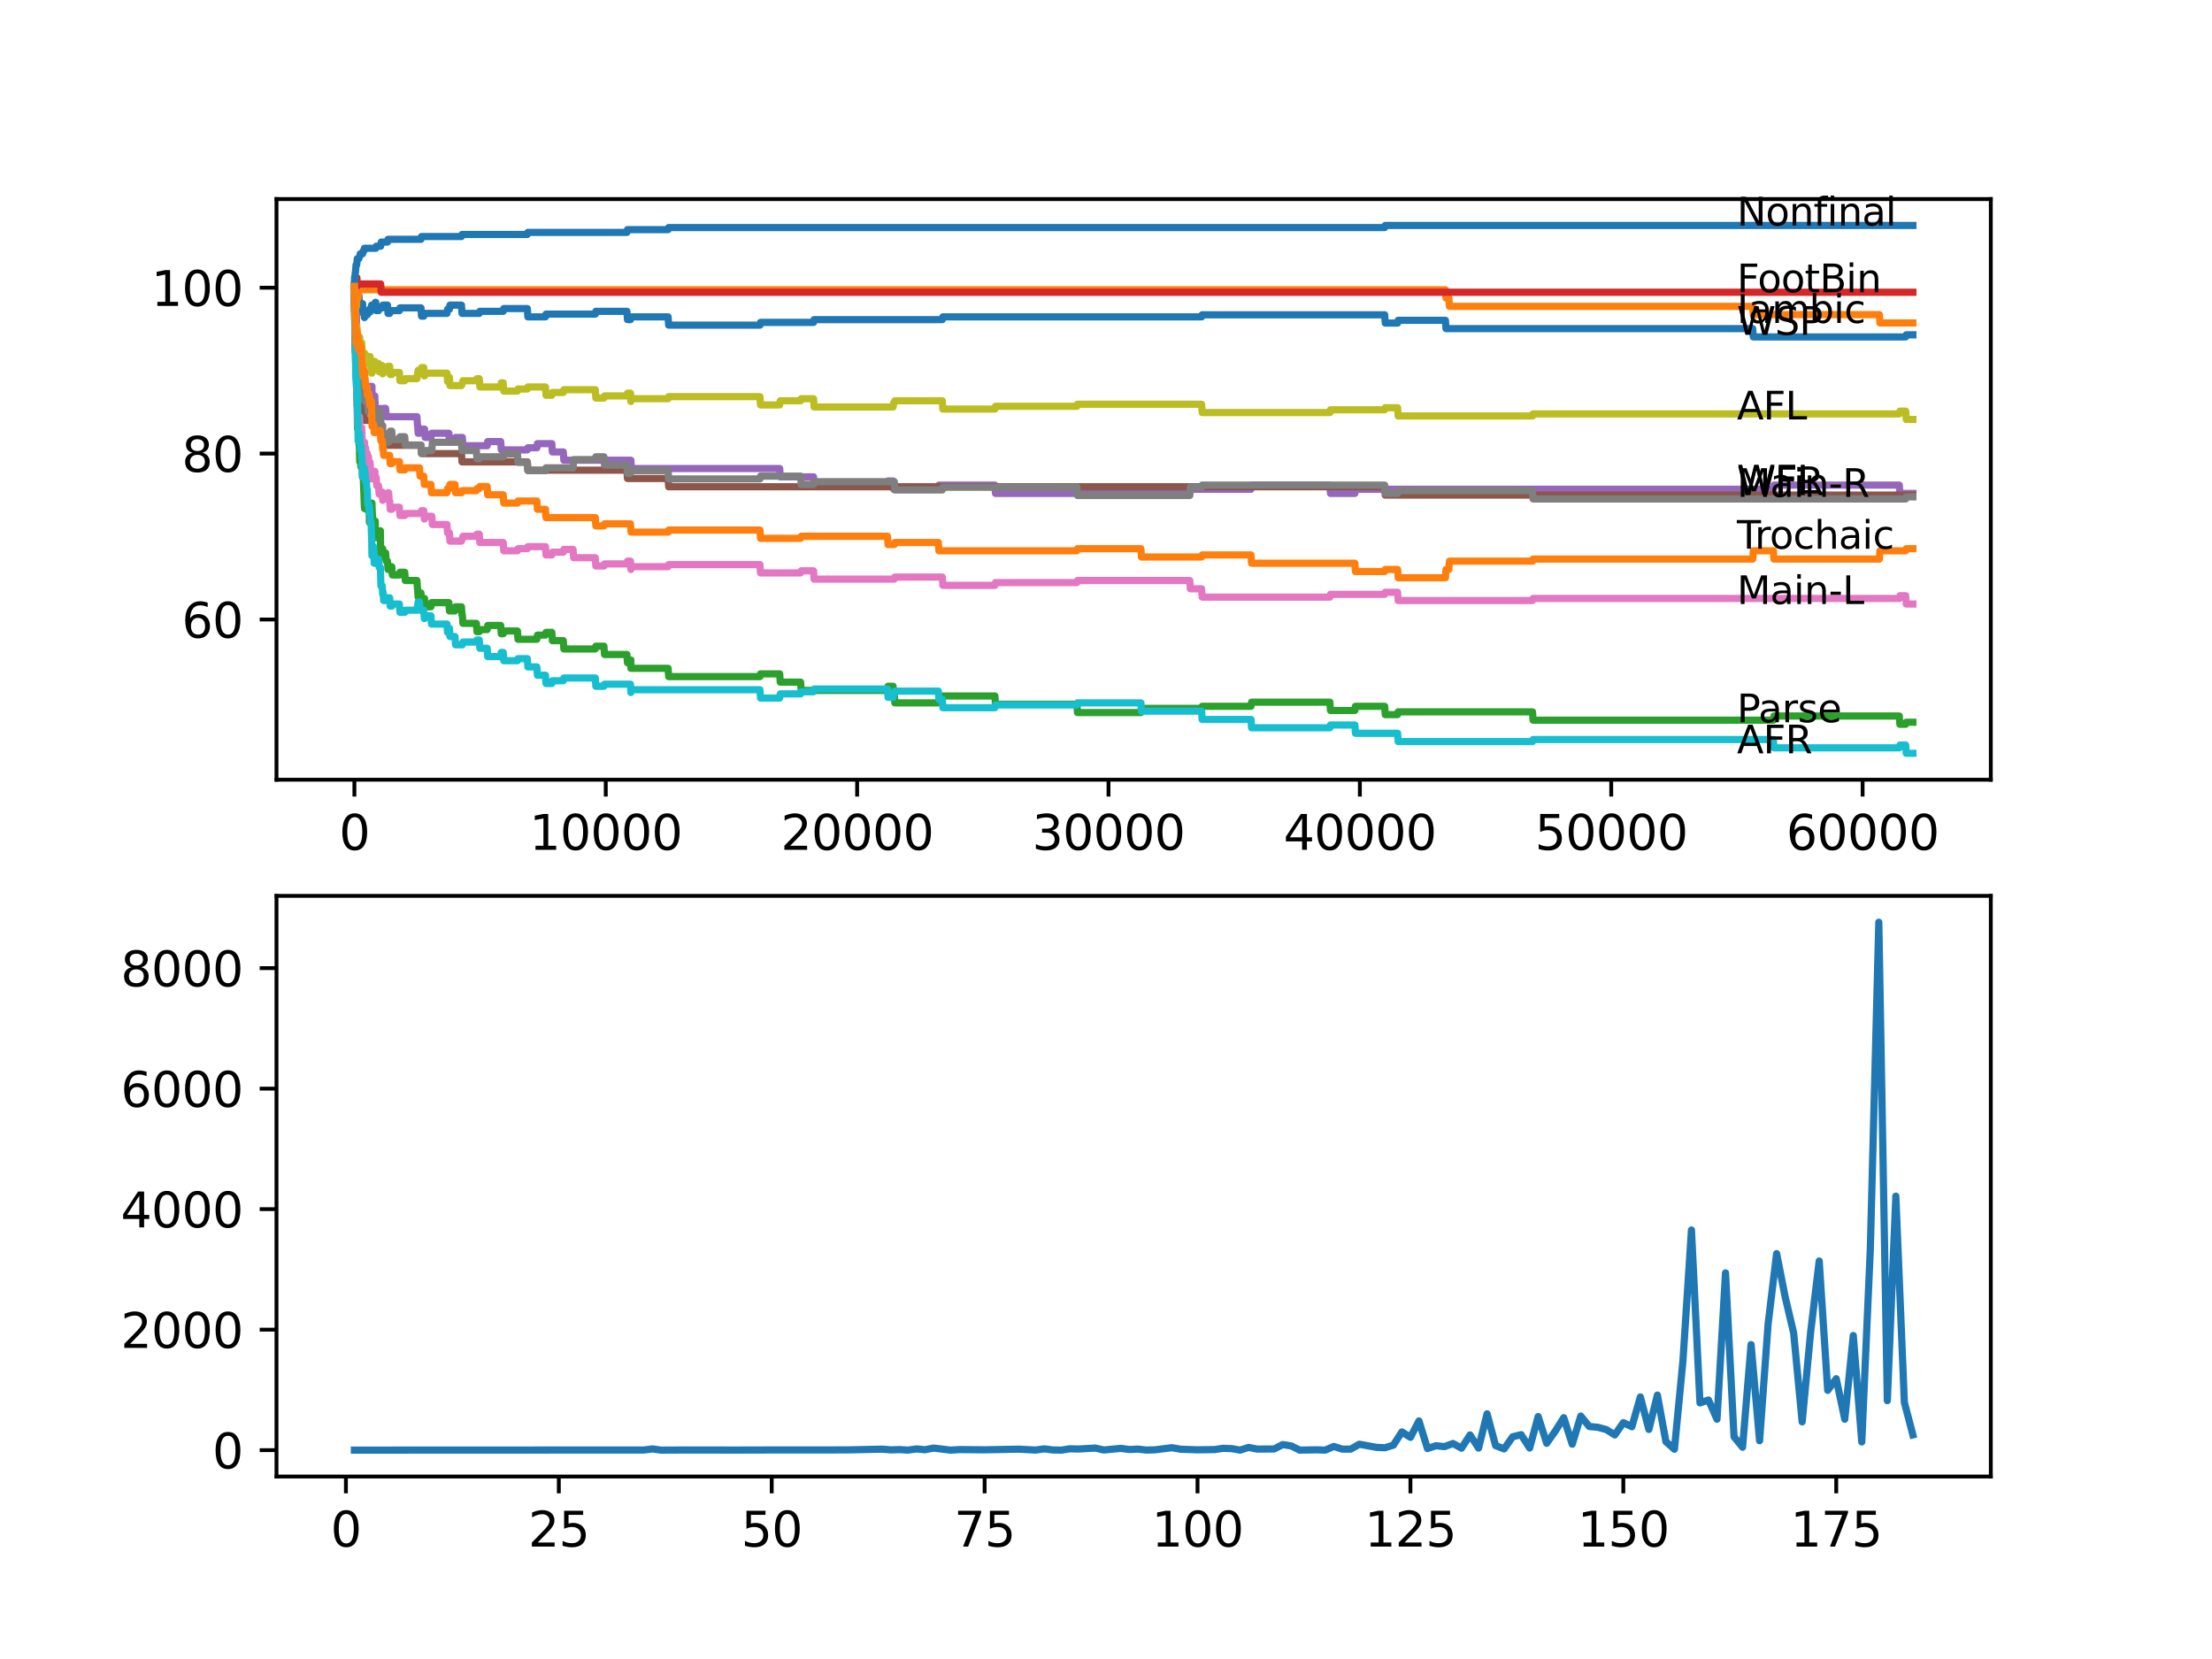 <?xml version="1.0" encoding="utf-8" standalone="no"?>
<!DOCTYPE svg PUBLIC "-//W3C//DTD SVG 1.1//EN"
  "http://www.w3.org/Graphics/SVG/1.1/DTD/svg11.dtd">
<svg xmlns:xlink="http://www.w3.org/1999/xlink" width="460.8pt" height="345.6pt" viewBox="0 0 460.8 345.6" xmlns="http://www.w3.org/2000/svg" version="1.1">
 <defs>
  <style type="text/css">*{stroke-linejoin: round; stroke-linecap: butt}</style>
 </defs>
 <g id="figure_1">
  <g id="patch_1">
   <path d="M 0 345.6 
L 460.8 345.6 
L 460.8 0 
L 0 0 
z
" style="fill: #ffffff"/>
  </g>
  <g id="axes_1">
   <g id="patch_2">
    <path d="M 57.6 162.432 
L 414.72 162.432 
L 414.72 41.472 
L 57.6 41.472 
z
" style="fill: #ffffff"/>
   </g>
   <g id="matplotlib.axis_1">
    <g id="xtick_1">
     <g id="line2d_1">
      <defs>
       <path id="m8d2fa8f148" d="M 0 0 
L 0 3.5 
" style="stroke: #000000; stroke-width: 0.8"/>
      </defs>
      <g>
       <use xlink:href="#m8d2fa8f148" x="73.827" y="162.432" style="stroke: #000000; stroke-width: 0.8"/>
      </g>
     </g>
     <g id="text_1">
      <!-- 0 -->
      <g transform="translate(70.646 177.03)scale(0.1 -0.1)">
       <defs>
        <path id="DejaVuSans-30" d="M 2034 4250 
Q 1547 4250 1301 3770 
Q 1056 3291 1056 2328 
Q 1056 1369 1301 889 
Q 1547 409 2034 409 
Q 2525 409 2770 889 
Q 3016 1369 3016 2328 
Q 3016 3291 2770 3770 
Q 2525 4250 2034 4250 
z
M 2034 4750 
Q 2819 4750 3233 4129 
Q 3647 3509 3647 2328 
Q 3647 1150 3233 529 
Q 2819 -91 2034 -91 
Q 1250 -91 836 529 
Q 422 1150 422 2328 
Q 422 3509 836 4129 
Q 1250 4750 2034 4750 
z
" transform="scale(0.016)"/>
       </defs>
       <use xlink:href="#DejaVuSans-30"/>
      </g>
     </g>
    </g>
    <g id="xtick_2">
     <g id="line2d_2">
      <g>
       <use xlink:href="#m8d2fa8f148" x="126.192" y="162.432" style="stroke: #000000; stroke-width: 0.8"/>
      </g>
     </g>
     <g id="text_2">
      <!-- 10000 -->
      <g transform="translate(110.286 177.03)scale(0.1 -0.1)">
       <defs>
        <path id="DejaVuSans-31" d="M 794 531 
L 1825 531 
L 1825 4091 
L 703 3866 
L 703 4441 
L 1819 4666 
L 2450 4666 
L 2450 531 
L 3481 531 
L 3481 0 
L 794 0 
L 794 531 
z
" transform="scale(0.016)"/>
       </defs>
       <use xlink:href="#DejaVuSans-31"/>
       <use xlink:href="#DejaVuSans-30" x="63.623"/>
       <use xlink:href="#DejaVuSans-30" x="127.246"/>
       <use xlink:href="#DejaVuSans-30" x="190.869"/>
       <use xlink:href="#DejaVuSans-30" x="254.492"/>
      </g>
     </g>
    </g>
    <g id="xtick_3">
     <g id="line2d_3">
      <g>
       <use xlink:href="#m8d2fa8f148" x="178.556" y="162.432" style="stroke: #000000; stroke-width: 0.8"/>
      </g>
     </g>
     <g id="text_3">
      <!-- 20000 -->
      <g transform="translate(162.65 177.03)scale(0.1 -0.1)">
       <defs>
        <path id="DejaVuSans-32" d="M 1228 531 
L 3431 531 
L 3431 0 
L 469 0 
L 469 531 
Q 828 903 1448 1529 
Q 2069 2156 2228 2338 
Q 2531 2678 2651 2914 
Q 2772 3150 2772 3378 
Q 2772 3750 2511 3984 
Q 2250 4219 1831 4219 
Q 1534 4219 1204 4116 
Q 875 4013 500 3803 
L 500 4441 
Q 881 4594 1212 4672 
Q 1544 4750 1819 4750 
Q 2544 4750 2975 4387 
Q 3406 4025 3406 3419 
Q 3406 3131 3298 2873 
Q 3191 2616 2906 2266 
Q 2828 2175 2409 1742 
Q 1991 1309 1228 531 
z
" transform="scale(0.016)"/>
       </defs>
       <use xlink:href="#DejaVuSans-32"/>
       <use xlink:href="#DejaVuSans-30" x="63.623"/>
       <use xlink:href="#DejaVuSans-30" x="127.246"/>
       <use xlink:href="#DejaVuSans-30" x="190.869"/>
       <use xlink:href="#DejaVuSans-30" x="254.492"/>
      </g>
     </g>
    </g>
    <g id="xtick_4">
     <g id="line2d_4">
      <g>
       <use xlink:href="#m8d2fa8f148" x="230.921" y="162.432" style="stroke: #000000; stroke-width: 0.8"/>
      </g>
     </g>
     <g id="text_4">
      <!-- 30000 -->
      <g transform="translate(215.015 177.03)scale(0.1 -0.1)">
       <defs>
        <path id="DejaVuSans-33" d="M 2597 2516 
Q 3050 2419 3304 2112 
Q 3559 1806 3559 1356 
Q 3559 666 3084 287 
Q 2609 -91 1734 -91 
Q 1441 -91 1130 -33 
Q 819 25 488 141 
L 488 750 
Q 750 597 1062 519 
Q 1375 441 1716 441 
Q 2309 441 2620 675 
Q 2931 909 2931 1356 
Q 2931 1769 2642 2001 
Q 2353 2234 1838 2234 
L 1294 2234 
L 1294 2753 
L 1863 2753 
Q 2328 2753 2575 2939 
Q 2822 3125 2822 3475 
Q 2822 3834 2567 4026 
Q 2313 4219 1838 4219 
Q 1578 4219 1281 4162 
Q 984 4106 628 3988 
L 628 4550 
Q 988 4650 1302 4700 
Q 1616 4750 1894 4750 
Q 2613 4750 3031 4423 
Q 3450 4097 3450 3541 
Q 3450 3153 3228 2886 
Q 3006 2619 2597 2516 
z
" transform="scale(0.016)"/>
       </defs>
       <use xlink:href="#DejaVuSans-33"/>
       <use xlink:href="#DejaVuSans-30" x="63.623"/>
       <use xlink:href="#DejaVuSans-30" x="127.246"/>
       <use xlink:href="#DejaVuSans-30" x="190.869"/>
       <use xlink:href="#DejaVuSans-30" x="254.492"/>
      </g>
     </g>
    </g>
    <g id="xtick_5">
     <g id="line2d_5">
      <g>
       <use xlink:href="#m8d2fa8f148" x="283.285" y="162.432" style="stroke: #000000; stroke-width: 0.8"/>
      </g>
     </g>
     <g id="text_5">
      <!-- 40000 -->
      <g transform="translate(267.379 177.03)scale(0.1 -0.1)">
       <defs>
        <path id="DejaVuSans-34" d="M 2419 4116 
L 825 1625 
L 2419 1625 
L 2419 4116 
z
M 2253 4666 
L 3047 4666 
L 3047 1625 
L 3713 1625 
L 3713 1100 
L 3047 1100 
L 3047 0 
L 2419 0 
L 2419 1100 
L 313 1100 
L 313 1709 
L 2253 4666 
z
" transform="scale(0.016)"/>
       </defs>
       <use xlink:href="#DejaVuSans-34"/>
       <use xlink:href="#DejaVuSans-30" x="63.623"/>
       <use xlink:href="#DejaVuSans-30" x="127.246"/>
       <use xlink:href="#DejaVuSans-30" x="190.869"/>
       <use xlink:href="#DejaVuSans-30" x="254.492"/>
      </g>
     </g>
    </g>
    <g id="xtick_6">
     <g id="line2d_6">
      <g>
       <use xlink:href="#m8d2fa8f148" x="335.65" y="162.432" style="stroke: #000000; stroke-width: 0.8"/>
      </g>
     </g>
     <g id="text_6">
      <!-- 50000 -->
      <g transform="translate(319.744 177.03)scale(0.1 -0.1)">
       <defs>
        <path id="DejaVuSans-35" d="M 691 4666 
L 3169 4666 
L 3169 4134 
L 1269 4134 
L 1269 2991 
Q 1406 3038 1543 3061 
Q 1681 3084 1819 3084 
Q 2600 3084 3056 2656 
Q 3513 2228 3513 1497 
Q 3513 744 3044 326 
Q 2575 -91 1722 -91 
Q 1428 -91 1123 -41 
Q 819 9 494 109 
L 494 744 
Q 775 591 1075 516 
Q 1375 441 1709 441 
Q 2250 441 2565 725 
Q 2881 1009 2881 1497 
Q 2881 1984 2565 2268 
Q 2250 2553 1709 2553 
Q 1456 2553 1204 2497 
Q 953 2441 691 2322 
L 691 4666 
z
" transform="scale(0.016)"/>
       </defs>
       <use xlink:href="#DejaVuSans-35"/>
       <use xlink:href="#DejaVuSans-30" x="63.623"/>
       <use xlink:href="#DejaVuSans-30" x="127.246"/>
       <use xlink:href="#DejaVuSans-30" x="190.869"/>
       <use xlink:href="#DejaVuSans-30" x="254.492"/>
      </g>
     </g>
    </g>
    <g id="xtick_7">
     <g id="line2d_7">
      <g>
       <use xlink:href="#m8d2fa8f148" x="388.014" y="162.432" style="stroke: #000000; stroke-width: 0.8"/>
      </g>
     </g>
     <g id="text_7">
      <!-- 60000 -->
      <g transform="translate(372.108 177.03)scale(0.1 -0.1)">
       <defs>
        <path id="DejaVuSans-36" d="M 2113 2584 
Q 1688 2584 1439 2293 
Q 1191 2003 1191 1497 
Q 1191 994 1439 701 
Q 1688 409 2113 409 
Q 2538 409 2786 701 
Q 3034 994 3034 1497 
Q 3034 2003 2786 2293 
Q 2538 2584 2113 2584 
z
M 3366 4563 
L 3366 3988 
Q 3128 4100 2886 4159 
Q 2644 4219 2406 4219 
Q 1781 4219 1451 3797 
Q 1122 3375 1075 2522 
Q 1259 2794 1537 2939 
Q 1816 3084 2150 3084 
Q 2853 3084 3261 2657 
Q 3669 2231 3669 1497 
Q 3669 778 3244 343 
Q 2819 -91 2113 -91 
Q 1303 -91 875 529 
Q 447 1150 447 2328 
Q 447 3434 972 4092 
Q 1497 4750 2381 4750 
Q 2619 4750 2861 4703 
Q 3103 4656 3366 4563 
z
" transform="scale(0.016)"/>
       </defs>
       <use xlink:href="#DejaVuSans-36"/>
       <use xlink:href="#DejaVuSans-30" x="63.623"/>
       <use xlink:href="#DejaVuSans-30" x="127.246"/>
       <use xlink:href="#DejaVuSans-30" x="190.869"/>
       <use xlink:href="#DejaVuSans-30" x="254.492"/>
      </g>
     </g>
    </g>
   </g>
   <g id="matplotlib.axis_2">
    <g id="ytick_1">
     <g id="line2d_8">
      <defs>
       <path id="m91735c59f0" d="M 0 0 
L -3.5 0 
" style="stroke: #000000; stroke-width: 0.8"/>
      </defs>
      <g>
       <use xlink:href="#m91735c59f0" x="57.6" y="129.054" style="stroke: #000000; stroke-width: 0.8"/>
      </g>
     </g>
     <g id="text_8">
      <!-- 60 -->
      <g transform="translate(37.875 132.853)scale(0.1 -0.1)">
       <use xlink:href="#DejaVuSans-36"/>
       <use xlink:href="#DejaVuSans-30" x="63.623"/>
      </g>
     </g>
    </g>
    <g id="ytick_2">
     <g id="line2d_9">
      <g>
       <use xlink:href="#m91735c59f0" x="57.6" y="94.492" style="stroke: #000000; stroke-width: 0.8"/>
      </g>
     </g>
     <g id="text_9">
      <!-- 80 -->
      <g transform="translate(37.875 98.292)scale(0.1 -0.1)">
       <defs>
        <path id="DejaVuSans-38" d="M 2034 2216 
Q 1584 2216 1326 1975 
Q 1069 1734 1069 1313 
Q 1069 891 1326 650 
Q 1584 409 2034 409 
Q 2484 409 2743 651 
Q 3003 894 3003 1313 
Q 3003 1734 2745 1975 
Q 2488 2216 2034 2216 
z
M 1403 2484 
Q 997 2584 770 2862 
Q 544 3141 544 3541 
Q 544 4100 942 4425 
Q 1341 4750 2034 4750 
Q 2731 4750 3128 4425 
Q 3525 4100 3525 3541 
Q 3525 3141 3298 2862 
Q 3072 2584 2669 2484 
Q 3125 2378 3379 2068 
Q 3634 1759 3634 1313 
Q 3634 634 3220 271 
Q 2806 -91 2034 -91 
Q 1263 -91 848 271 
Q 434 634 434 1313 
Q 434 1759 690 2068 
Q 947 2378 1403 2484 
z
M 1172 3481 
Q 1172 3119 1398 2916 
Q 1625 2713 2034 2713 
Q 2441 2713 2670 2916 
Q 2900 3119 2900 3481 
Q 2900 3844 2670 4047 
Q 2441 4250 2034 4250 
Q 1625 4250 1398 4047 
Q 1172 3844 1172 3481 
z
" transform="scale(0.016)"/>
       </defs>
       <use xlink:href="#DejaVuSans-38"/>
       <use xlink:href="#DejaVuSans-30" x="63.623"/>
      </g>
     </g>
    </g>
    <g id="ytick_3">
     <g id="line2d_10">
      <g>
       <use xlink:href="#m91735c59f0" x="57.6" y="59.931" style="stroke: #000000; stroke-width: 0.8"/>
      </g>
     </g>
     <g id="text_10">
      <!-- 100 -->
      <g transform="translate(31.512 63.73)scale(0.1 -0.1)">
       <use xlink:href="#DejaVuSans-31"/>
       <use xlink:href="#DejaVuSans-30" x="63.623"/>
       <use xlink:href="#DejaVuSans-30" x="127.246"/>
      </g>
     </g>
    </g>
   </g>
   <g id="line2d_11">
    <path d="M 73.833 59.643 
L 73.864 57.771 
L 73.901 62.379 
L 73.932 60.363 
L 73.969 60.363 
L 74.047 59.528 
L 74.089 64.712 
L 74.105 64.712 
L 74.231 62.696 
L 74.273 62.696 
L 74.309 62.12 
L 74.314 63.848 
L 74.377 63.272 
L 74.472 63.272 
L 74.597 61.544 
L 74.765 61.544 
L 74.88 63.272 
L 74.932 63.272 
L 74.938 65 
L 75.042 64.424 
L 75.357 64.424 
L 75.477 63.272 
L 75.54 63.272 
L 75.571 65 
L 75.65 64.424 
L 75.796 64.424 
L 75.912 66.152 
L 75.933 66.152 
L 76.048 65.576 
L 76.503 65.576 
L 76.619 65 
L 77.085 65 
L 77.2 64.136 
L 77.299 64.136 
L 77.414 63.56 
L 78.079 63.56 
L 78.195 62.984 
L 78.273 62.984 
L 78.388 64.712 
L 78.865 64.712 
L 78.98 64.136 
L 79.629 64.136 
L 79.745 63.56 
L 80.719 63.56 
L 80.834 65.288 
L 81.174 65.288 
L 81.289 64.712 
L 83.201 64.712 
L 83.316 64.136 
L 87.694 64.136 
L 87.809 65.864 
L 88.275 65.864 
L 88.39 65.288 
L 93.113 65.288 
L 93.229 64.424 
L 93.621 64.424 
L 93.736 63.56 
L 96.13 63.56 
L 96.245 65.288 
L 99.842 65.288 
L 99.957 64.856 
L 104.827 64.856 
L 104.942 64.28 
L 109.849 64.28 
L 109.964 66.008 
L 113.63 66.008 
L 113.745 65.432 
L 124.008 65.432 
L 124.124 64.856 
L 130.596 64.856 
L 130.711 66.584 
L 131.339 66.584 
L 131.455 66.008 
L 139.178 66.008 
L 139.294 67.736 
L 158.312 67.736 
L 158.428 67.16 
L 169.476 67.16 
L 169.592 66.584 
L 196.298 66.584 
L 196.413 66.008 
L 250.317 66.008 
L 250.432 65.576 
L 288.454 65.576 
L 288.569 67.304 
L 291.145 67.304 
L 291.261 66.728 
L 301.11 66.728 
L 301.225 68.456 
L 365.126 68.456 
L 365.241 70.184 
L 396.99 70.184 
L 397.105 69.752 
L 398.487 69.752 
L 398.487 69.752 
" clip-path="url(#pe74df5d3a6)" style="fill: none; stroke: #1f77b4; stroke-width: 1.5; stroke-linecap: square"/>
   </g>
   <g id="line2d_12">
    <path d="M 73.833 61.659 
L 73.838 61.227 
L 73.854 64.683 
L 73.917 62.091 
L 73.943 63.819 
L 73.958 60.363 
L 74.026 62.091 
L 74.246 62.091 
L 74.288 63.819 
L 74.356 62.091 
L 74.613 62.091 
L 74.728 60.363 
L 301.11 60.363 
L 301.225 62.091 
L 301.828 62.091 
L 301.943 63.819 
L 365.126 63.819 
L 365.241 65.547 
L 391.507 65.547 
L 391.622 67.275 
L 398.487 67.275 
L 398.487 67.275 
" clip-path="url(#pe74df5d3a6)" style="fill: none; stroke: #ff7f0e; stroke-width: 1.5; stroke-linecap: square"/>
   </g>
   <g id="line2d_13">
    <path d="M 73.833 59.931 
L 73.848 58.923 
L 73.869 64.107 
L 73.99 73.323 
L 74 72.459 
L 74.047 71.106 
L 74.074 75.426 
L 74.105 75.426 
L 74.115 74.85 
L 74.121 76.578 
L 74.21 76.002 
L 74.241 76.002 
L 74.367 84.642 
L 74.372 84.066 
L 74.403 84.066 
L 74.472 89.251 
L 74.524 88.099 
L 74.534 88.099 
L 74.54 87.523 
L 74.545 89.251 
L 74.634 89.251 
L 74.692 89.251 
L 74.812 92.707 
L 74.854 92.707 
L 74.938 96.163 
L 74.969 95.587 
L 75.084 95.587 
L 75.199 97.315 
L 75.268 97.315 
L 75.388 95.587 
L 75.414 95.587 
L 75.456 94.147 
L 75.493 97.603 
L 75.503 97.603 
L 75.54 97.603 
L 75.571 99.331 
L 75.65 98.755 
L 75.655 98.755 
L 75.775 102.211 
L 75.786 102.211 
L 75.906 105.667 
L 75.912 105.667 
L 75.938 104.227 
L 75.943 105.955 
L 76.016 105.955 
L 76.058 105.955 
L 76.173 105.091 
L 76.503 105.091 
L 76.519 104.515 
L 76.524 106.243 
L 76.603 106.243 
L 76.823 106.243 
L 76.917 105.379 
L 76.922 107.107 
L 76.927 107.107 
L 76.959 108.836 
L 77.037 107.971 
L 77.299 107.971 
L 77.42 106.531 
L 77.43 106.531 
L 77.483 104.803 
L 77.535 106.531 
L 77.65 108.26 
L 77.697 108.26 
L 77.812 109.988 
L 77.833 109.988 
L 77.949 109.124 
L 78.079 109.124 
L 78.174 108.548 
L 78.179 110.276 
L 78.273 110.276 
L 78.388 112.004 
L 78.865 112.004 
L 78.98 111.428 
L 79.237 111.428 
L 79.242 110.564 
L 79.305 115.748 
L 79.326 114.884 
L 79.629 114.884 
L 79.718 114.308 
L 79.724 116.036 
L 79.729 116.036 
L 79.813 116.036 
L 79.928 115.172 
L 80.331 115.172 
L 80.446 116.9 
L 80.719 116.9 
L 80.834 118.628 
L 81.174 118.628 
L 81.289 118.052 
L 81.614 118.052 
L 81.729 119.78 
L 83.201 119.78 
L 83.316 119.204 
L 84.316 119.204 
L 84.431 120.932 
L 86.856 120.932 
L 86.971 122.66 
L 86.997 122.66 
L 87.112 124.388 
L 87.385 124.388 
L 87.5 123.524 
L 87.694 123.524 
L 87.809 125.252 
L 88.275 125.252 
L 88.39 124.676 
L 88.448 124.676 
L 88.563 126.404 
L 89.772 126.404 
L 89.888 125.54 
L 93.511 125.54 
L 93.627 127.268 
L 94.784 127.268 
L 94.899 126.404 
L 96.13 126.404 
L 96.245 128.132 
L 96.318 128.132 
L 96.433 129.861 
L 99.24 129.861 
L 99.355 131.589 
L 99.842 131.589 
L 99.957 131.157 
L 101.486 131.157 
L 101.602 130.293 
L 104.309 130.293 
L 104.424 132.021 
L 104.827 132.021 
L 104.942 131.445 
L 107.791 131.445 
L 107.906 133.173 
L 111.839 133.173 
L 111.954 132.309 
L 113.63 132.309 
L 113.745 131.733 
L 114.955 131.733 
L 115.07 133.461 
L 117.348 133.461 
L 117.463 135.189 
L 124.008 135.189 
L 124.124 134.613 
L 125.81 134.613 
L 125.925 136.341 
L 130.596 136.341 
L 130.711 138.069 
L 131.339 138.069 
L 131.423 137.493 
L 131.428 139.221 
L 131.439 139.221 
L 139.178 139.221 
L 139.294 140.949 
L 158.312 140.949 
L 158.428 140.373 
L 162.423 140.373 
L 162.538 142.101 
L 166.785 142.101 
L 166.9 143.829 
L 184.882 143.829 
L 184.997 142.965 
L 186.045 142.965 
L 186.16 144.693 
L 186.301 144.693 
L 186.416 146.421 
L 195.475 146.421 
L 195.591 145.557 
L 196.298 145.557 
L 196.413 144.981 
L 207.257 144.981 
L 207.373 146.709 
L 224.339 146.709 
L 224.454 148.437 
L 237.671 148.437 
L 237.786 147.573 
L 250.317 147.573 
L 250.432 147.141 
L 260.606 147.141 
L 260.722 146.277 
L 277.044 146.277 
L 277.159 148.005 
L 282.243 148.005 
L 282.359 147.141 
L 288.454 147.141 
L 288.569 148.869 
L 291.145 148.869 
L 291.261 148.293 
L 319.249 148.293 
L 319.365 150.021 
L 369.43 150.021 
L 369.545 149.157 
L 395.66 149.157 
L 395.775 150.886 
L 396.99 150.886 
L 397.105 150.454 
L 398.487 150.454 
L 398.487 150.454 
" clip-path="url(#pe74df5d3a6)" style="fill: none; stroke: #2ca02c; stroke-width: 1.5; stroke-linecap: square"/>
   </g>
   <g id="line2d_14">
    <path d="M 73.833 59.931 
L 73.848 59.931 
L 73.99 58.203 
L 74.037 58.203 
L 74.152 57.857 
L 74.351 57.857 
L 74.424 59.585 
L 74.461 59.153 
L 79.3 59.153 
L 79.415 60.881 
L 398.487 60.881 
L 398.487 60.881 
" clip-path="url(#pe74df5d3a6)" style="fill: none; stroke: #d62728; stroke-width: 1.5; stroke-linecap: square"/>
   </g>
   <g id="line2d_15">
    <path d="M 73.833 59.643 
L 73.838 59.643 
L 73.848 59.067 
L 73.906 64.251 
L 73.932 64.251 
L 73.974 65.979 
L 74.042 64.625 
L 74.047 64.625 
L 74.063 66.354 
L 74.157 65.489 
L 74.241 65.489 
L 74.335 70.674 
L 74.362 70.098 
L 74.424 70.098 
L 74.508 71.826 
L 74.534 70.674 
L 74.566 70.674 
L 74.681 70.098 
L 74.692 70.098 
L 74.807 71.826 
L 74.854 71.826 
L 74.969 73.554 
L 75.048 73.554 
L 75.084 72.978 
L 75.089 74.706 
L 75.147 74.706 
L 75.268 74.706 
L 75.357 73.842 
L 75.362 75.57 
L 75.377 74.706 
L 75.446 74.706 
L 75.456 73.842 
L 75.493 77.298 
L 75.54 77.298 
L 75.744 77.298 
L 75.864 80.754 
L 75.912 80.754 
L 75.933 79.89 
L 75.943 83.346 
L 76.006 83.346 
L 76.058 83.346 
L 76.173 82.482 
L 76.32 82.482 
L 76.435 81.906 
L 76.608 81.906 
L 76.723 81.33 
L 76.823 81.33 
L 76.917 80.466 
L 76.922 82.194 
L 76.927 82.194 
L 76.959 83.922 
L 77.037 83.058 
L 77.383 83.058 
L 77.483 80.466 
L 77.498 82.194 
L 77.535 82.194 
L 77.65 83.922 
L 77.833 83.922 
L 77.949 82.482 
L 78.079 82.482 
L 78.2 85.938 
L 79.237 85.938 
L 79.242 85.074 
L 79.247 86.802 
L 79.347 85.938 
L 79.813 85.938 
L 79.928 85.074 
L 80.331 85.074 
L 80.446 86.802 
L 86.856 86.802 
L 86.971 88.531 
L 86.997 88.531 
L 87.112 90.259 
L 87.385 90.259 
L 87.5 89.395 
L 88.448 89.395 
L 88.563 91.123 
L 89.772 91.123 
L 89.888 90.259 
L 93.511 90.259 
L 93.627 91.987 
L 94.784 91.987 
L 94.899 91.123 
L 96.318 91.123 
L 96.433 92.851 
L 101.486 92.851 
L 101.602 91.987 
L 104.309 91.987 
L 104.424 93.715 
L 109.849 93.715 
L 109.964 93.283 
L 111.839 93.283 
L 111.954 92.419 
L 114.955 92.419 
L 115.07 94.147 
L 117.348 94.147 
L 117.463 95.875 
L 131.423 95.875 
L 131.538 97.603 
L 162.423 97.603 
L 162.538 99.331 
L 169.476 99.331 
L 169.592 101.059 
L 184.882 101.059 
L 184.997 100.195 
L 186.045 100.195 
L 186.16 101.923 
L 195.475 101.923 
L 195.591 101.059 
L 207.257 101.059 
L 207.373 102.787 
L 237.671 102.787 
L 237.786 101.923 
L 260.606 101.923 
L 260.722 101.059 
L 277.044 101.059 
L 277.159 102.787 
L 282.243 102.787 
L 282.359 101.923 
L 369.43 101.923 
L 369.545 101.059 
L 395.66 101.059 
L 395.775 102.787 
L 398.487 102.787 
L 398.487 102.787 
" clip-path="url(#pe74df5d3a6)" style="fill: none; stroke: #9467bd; stroke-width: 1.5; stroke-linecap: square"/>
   </g>
   <g id="line2d_16">
    <path d="M 73.833 61.659 
L 73.848 61.659 
L 73.99 72.027 
L 74.047 72.027 
L 74.173 77.212 
L 74.309 77.212 
L 74.43 80.668 
L 74.765 80.668 
L 74.88 82.396 
L 74.932 82.396 
L 75.048 84.124 
L 75.54 84.124 
L 75.655 85.852 
L 75.796 85.852 
L 75.912 87.58 
L 78.273 87.58 
L 78.388 89.308 
L 79.3 89.308 
L 79.415 91.036 
L 80.719 91.036 
L 80.834 92.764 
L 87.694 92.764 
L 87.809 94.492 
L 96.13 94.492 
L 96.245 96.221 
L 109.849 96.221 
L 109.964 97.949 
L 130.596 97.949 
L 130.711 99.677 
L 139.178 99.677 
L 139.294 101.405 
L 288.454 101.405 
L 288.569 103.133 
L 398.487 103.133 
L 398.487 103.133 
" clip-path="url(#pe74df5d3a6)" style="fill: none; stroke: #8c564b; stroke-width: 1.5; stroke-linecap: square"/>
   </g>
   <g id="line2d_17">
    <path d="M 73.833 59.643 
L 73.969 69.867 
L 74.016 68.37 
L 74.032 71.826 
L 74.042 71.826 
L 74.168 77.73 
L 74.241 77.73 
L 74.273 76.722 
L 74.278 78.45 
L 74.346 77.442 
L 74.482 86.514 
L 74.487 86.514 
L 74.54 88.819 
L 74.597 87.811 
L 74.692 87.811 
L 74.807 86.802 
L 74.88 86.802 
L 74.995 89.683 
L 75.048 89.683 
L 75.163 89.107 
L 75.357 89.107 
L 75.477 92.563 
L 75.54 92.563 
L 75.571 91.987 
L 75.576 93.715 
L 75.639 93.715 
L 75.655 93.715 
L 75.77 93.283 
L 75.786 93.283 
L 75.906 92.131 
L 75.933 92.131 
L 75.938 93.859 
L 76.043 93.283 
L 76.158 93.283 
L 76.273 95.011 
L 76.32 95.011 
L 76.435 94.435 
L 76.503 94.435 
L 76.519 96.163 
L 76.613 95.155 
L 76.765 95.155 
L 76.88 96.883 
L 76.927 96.883 
L 77.043 96.307 
L 77.085 96.307 
L 77.2 98.035 
L 77.299 98.035 
L 77.414 99.763 
L 77.483 99.763 
L 77.598 99.187 
L 77.697 99.187 
L 77.812 98.755 
L 77.839 98.755 
L 77.954 98.179 
L 78.079 98.179 
L 78.195 99.907 
L 78.273 99.907 
L 78.378 99.475 
L 78.493 101.203 
L 78.865 101.203 
L 78.98 102.931 
L 79.268 102.931 
L 79.383 102.499 
L 79.629 102.499 
L 79.718 104.227 
L 79.739 103.795 
L 80.331 103.795 
L 80.446 103.219 
L 80.719 103.219 
L 80.834 102.643 
L 80.965 102.643 
L 81.08 104.371 
L 81.174 104.371 
L 81.289 106.099 
L 81.614 106.099 
L 81.729 105.667 
L 83.201 105.667 
L 83.316 107.395 
L 84.316 107.395 
L 84.431 106.963 
L 87.694 106.963 
L 87.809 106.387 
L 88.275 106.387 
L 88.39 108.115 
L 88.448 108.115 
L 88.563 107.539 
L 89.956 107.539 
L 90.071 109.268 
L 93.113 109.268 
L 93.229 110.996 
L 93.621 110.996 
L 93.736 112.724 
L 96.13 112.724 
L 96.245 112.292 
L 96.318 112.292 
L 96.433 111.716 
L 99.24 111.716 
L 99.355 111.284 
L 99.842 111.284 
L 99.957 113.012 
L 104.827 113.012 
L 104.942 114.74 
L 107.791 114.74 
L 107.906 114.308 
L 109.849 114.308 
L 109.964 113.876 
L 113.63 113.876 
L 113.745 115.604 
L 114.955 115.604 
L 115.07 115.028 
L 117.348 115.028 
L 117.463 114.452 
L 119.385 114.452 
L 119.5 116.18 
L 124.008 116.18 
L 124.124 117.908 
L 125.81 117.908 
L 125.925 117.476 
L 130.596 117.476 
L 130.711 116.9 
L 131.339 116.9 
L 131.423 118.628 
L 131.449 118.052 
L 139.178 118.052 
L 139.294 117.62 
L 158.312 117.62 
L 158.428 119.348 
L 166.785 119.348 
L 166.9 118.916 
L 169.476 118.916 
L 169.592 120.644 
L 186.301 120.644 
L 186.416 120.212 
L 196.298 120.212 
L 196.413 121.94 
L 207.257 121.94 
L 207.373 121.364 
L 224.339 121.364 
L 224.454 120.932 
L 247.856 120.932 
L 247.971 122.66 
L 250.317 122.66 
L 250.432 124.388 
L 277.044 124.388 
L 277.159 123.812 
L 288.454 123.812 
L 288.569 123.38 
L 291.145 123.38 
L 291.261 125.108 
L 319.249 125.108 
L 319.365 124.676 
L 395.66 124.676 
L 395.775 124.1 
L 396.99 124.1 
L 397.105 125.828 
L 398.487 125.828 
L 398.487 125.828 
" clip-path="url(#pe74df5d3a6)" style="fill: none; stroke: #e377c2; stroke-width: 1.5; stroke-linecap: square"/>
   </g>
   <g id="line2d_18">
    <path d="M 73.833 61.659 
L 73.848 61.227 
L 73.875 63.675 
L 73.937 61.947 
L 74.016 68.859 
L 74.058 65.633 
L 74.068 65.633 
L 74.131 68.514 
L 74.184 67.938 
L 74.267 67.938 
L 74.362 72.546 
L 74.383 70.242 
L 74.403 70.242 
L 74.445 75.426 
L 74.524 74.274 
L 74.534 74.274 
L 74.54 73.698 
L 74.571 77.154 
L 74.618 77.154 
L 74.765 77.154 
L 74.88 78.882 
L 74.932 77.154 
L 74.99 78.306 
L 75.048 78.306 
L 75.163 80.034 
L 75.357 80.034 
L 75.477 78.882 
L 75.54 78.882 
L 75.571 80.61 
L 75.65 80.034 
L 75.655 80.034 
L 75.77 81.762 
L 75.796 81.762 
L 75.912 83.49 
L 75.933 83.49 
L 76.048 82.914 
L 76.158 82.914 
L 76.273 81.186 
L 76.32 81.186 
L 76.435 82.914 
L 76.503 82.914 
L 76.519 82.338 
L 76.524 84.066 
L 76.603 84.066 
L 76.608 84.066 
L 76.723 85.794 
L 76.765 85.794 
L 76.88 84.066 
L 77.299 84.066 
L 77.414 83.49 
L 77.697 83.49 
L 77.812 85.218 
L 77.839 85.218 
L 77.954 86.946 
L 78.079 86.946 
L 78.195 86.37 
L 78.273 86.37 
L 78.378 88.099 
L 78.383 86.37 
L 78.865 86.37 
L 78.98 85.794 
L 79.268 85.794 
L 79.389 89.251 
L 79.629 89.251 
L 79.718 88.675 
L 79.724 90.403 
L 79.729 90.403 
L 80.719 90.403 
L 80.834 92.131 
L 80.965 92.131 
L 81.08 90.403 
L 81.174 90.403 
L 81.289 89.827 
L 81.614 89.827 
L 81.729 91.555 
L 83.201 91.555 
L 83.316 90.979 
L 84.316 90.979 
L 84.431 92.707 
L 87.694 92.707 
L 87.809 94.435 
L 88.275 94.435 
L 88.39 93.859 
L 89.956 93.859 
L 90.071 92.131 
L 96.13 92.131 
L 96.245 93.859 
L 99.24 93.859 
L 99.355 95.587 
L 99.842 95.587 
L 99.957 95.155 
L 104.827 95.155 
L 104.942 94.579 
L 107.791 94.579 
L 107.906 96.307 
L 109.849 96.307 
L 109.964 98.035 
L 113.63 98.035 
L 113.745 97.459 
L 119.385 97.459 
L 119.5 95.731 
L 124.008 95.731 
L 124.124 95.155 
L 125.81 95.155 
L 125.925 96.883 
L 130.596 96.883 
L 130.711 98.611 
L 131.339 98.611 
L 131.455 98.035 
L 139.178 98.035 
L 139.294 99.763 
L 158.312 99.763 
L 158.428 99.187 
L 166.785 99.187 
L 166.9 100.915 
L 169.476 100.915 
L 169.592 100.339 
L 186.301 100.339 
L 186.416 102.067 
L 196.298 102.067 
L 196.413 101.491 
L 224.339 101.491 
L 224.454 103.219 
L 247.856 103.219 
L 247.971 101.491 
L 250.317 101.491 
L 250.432 101.059 
L 288.454 101.059 
L 288.569 102.787 
L 291.145 102.787 
L 291.261 102.211 
L 319.249 102.211 
L 319.365 103.939 
L 396.99 103.939 
L 397.105 103.507 
L 398.487 103.507 
L 398.487 103.507 
" clip-path="url(#pe74df5d3a6)" style="fill: none; stroke: #7f7f7f; stroke-width: 1.5; stroke-linecap: square"/>
   </g>
   <g id="line2d_19">
    <path d="M 73.833 59.643 
L 73.927 64.107 
L 73.875 59.499 
L 73.953 63.099 
L 73.969 63.099 
L 73.99 62.177 
L 74.006 65.633 
L 74.042 65.057 
L 74.163 68.658 
L 74.241 68.658 
L 74.273 67.65 
L 74.278 69.378 
L 74.351 68.37 
L 74.367 68.37 
L 74.482 70.53 
L 74.487 70.53 
L 74.54 72.834 
L 74.597 71.826 
L 74.692 71.826 
L 74.807 70.818 
L 74.932 70.818 
L 74.938 70.242 
L 74.943 71.97 
L 75.032 71.97 
L 75.048 71.97 
L 75.163 71.394 
L 75.357 71.394 
L 75.456 74.85 
L 75.472 73.986 
L 75.54 73.986 
L 75.571 73.41 
L 75.576 75.138 
L 75.639 75.138 
L 75.655 75.138 
L 75.77 74.706 
L 75.786 74.706 
L 75.906 73.554 
L 75.933 73.554 
L 75.938 75.282 
L 76.043 74.706 
L 76.32 74.706 
L 76.435 74.13 
L 76.503 74.13 
L 76.519 75.858 
L 76.613 74.85 
L 76.927 74.85 
L 77.043 74.274 
L 77.085 74.274 
L 77.2 76.002 
L 77.299 76.002 
L 77.414 77.73 
L 77.483 77.73 
L 77.603 76.29 
L 77.697 76.29 
L 77.812 75.858 
L 77.839 75.858 
L 77.954 75.282 
L 78.079 75.282 
L 78.174 77.01 
L 78.189 76.146 
L 78.273 76.146 
L 78.388 75.714 
L 78.865 75.714 
L 78.98 77.442 
L 79.242 77.442 
L 79.357 76.146 
L 79.629 76.146 
L 79.718 77.874 
L 79.739 77.442 
L 80.331 77.442 
L 80.446 76.866 
L 80.719 76.866 
L 80.834 76.29 
L 81.174 76.29 
L 81.289 78.018 
L 81.614 78.018 
L 81.729 77.586 
L 83.201 77.586 
L 83.316 79.314 
L 84.316 79.314 
L 84.431 78.882 
L 86.856 78.882 
L 86.971 78.018 
L 86.997 78.018 
L 87.112 77.154 
L 87.694 77.154 
L 87.809 76.578 
L 88.275 76.578 
L 88.39 78.306 
L 88.448 78.306 
L 88.563 77.73 
L 93.113 77.73 
L 93.229 79.458 
L 93.511 79.458 
L 93.621 78.594 
L 93.736 80.322 
L 96.13 80.322 
L 96.245 79.89 
L 96.318 79.89 
L 96.433 79.314 
L 99.24 79.314 
L 99.355 78.882 
L 99.842 78.882 
L 99.957 80.61 
L 104.309 80.61 
L 104.424 79.746 
L 104.827 79.746 
L 104.942 81.474 
L 107.791 81.474 
L 107.906 81.042 
L 109.849 81.042 
L 109.964 80.61 
L 113.63 80.61 
L 113.745 82.338 
L 114.955 82.338 
L 115.07 81.762 
L 117.348 81.762 
L 117.463 81.186 
L 124.008 81.186 
L 124.124 82.914 
L 125.81 82.914 
L 125.925 82.482 
L 130.596 82.482 
L 130.711 81.906 
L 131.339 81.906 
L 131.423 83.634 
L 131.449 83.058 
L 139.178 83.058 
L 139.294 82.626 
L 158.312 82.626 
L 158.428 84.354 
L 162.423 84.354 
L 162.538 83.49 
L 166.785 83.49 
L 166.9 83.058 
L 169.476 83.058 
L 169.592 84.786 
L 186.045 84.786 
L 186.16 83.922 
L 186.301 83.922 
L 186.416 83.49 
L 196.298 83.49 
L 196.413 85.218 
L 207.257 85.218 
L 207.373 84.642 
L 224.339 84.642 
L 224.454 84.21 
L 250.317 84.21 
L 250.432 85.938 
L 277.044 85.938 
L 277.159 85.362 
L 288.454 85.362 
L 288.569 84.93 
L 291.145 84.93 
L 291.261 86.658 
L 319.249 86.658 
L 319.365 86.226 
L 395.66 86.226 
L 395.775 85.65 
L 396.99 85.65 
L 397.105 87.379 
L 398.487 87.379 
L 398.487 87.379 
" clip-path="url(#pe74df5d3a6)" style="fill: none; stroke: #bcbd22; stroke-width: 1.5; stroke-linecap: square"/>
   </g>
   <g id="line2d_20">
    <path d="M 73.833 61.659 
L 73.927 67.131 
L 73.953 65.691 
L 73.974 65.691 
L 74.121 78.738 
L 74.131 78.738 
L 74.241 80.466 
L 74.335 78.018 
L 74.351 79.746 
L 74.403 83.202 
L 74.466 81.906 
L 74.472 81.906 
L 74.608 91.843 
L 74.692 91.843 
L 74.807 91.267 
L 74.854 91.267 
L 74.938 90.403 
L 74.943 92.131 
L 74.959 92.131 
L 75.048 92.131 
L 75.084 93.859 
L 75.158 92.995 
L 75.268 92.995 
L 75.383 95.875 
L 75.414 95.875 
L 75.456 99.331 
L 75.529 97.603 
L 75.571 97.603 
L 75.655 99.331 
L 75.681 98.899 
L 75.744 98.899 
L 75.859 97.459 
L 75.912 97.459 
L 75.938 99.187 
L 76.022 98.611 
L 76.058 98.611 
L 76.173 100.339 
L 76.32 100.339 
L 76.435 102.067 
L 76.503 102.067 
L 76.619 105.091 
L 76.823 105.091 
L 76.917 106.819 
L 76.933 105.379 
L 76.959 105.379 
L 77.074 107.107 
L 77.085 107.107 
L 77.2 108.836 
L 77.299 108.836 
L 77.42 112.292 
L 77.43 112.292 
L 77.483 115.748 
L 77.545 114.308 
L 77.697 114.308 
L 77.812 113.876 
L 77.833 113.876 
L 77.954 117.332 
L 78.174 117.332 
L 78.289 116.468 
L 78.865 116.468 
L 78.98 118.196 
L 79.237 118.196 
L 79.357 122.084 
L 79.629 122.084 
L 79.718 123.812 
L 79.739 123.38 
L 79.813 123.38 
L 79.928 125.108 
L 80.331 125.108 
L 80.446 124.532 
L 81.174 124.532 
L 81.289 126.26 
L 81.614 126.26 
L 81.729 125.828 
L 83.201 125.828 
L 83.316 127.556 
L 84.316 127.556 
L 84.431 127.124 
L 86.856 127.124 
L 86.971 126.26 
L 86.997 126.26 
L 87.112 125.396 
L 87.385 125.396 
L 87.5 127.124 
L 88.275 127.124 
L 88.39 128.852 
L 88.448 128.852 
L 88.563 128.276 
L 89.772 128.276 
L 89.888 130.005 
L 93.113 130.005 
L 93.229 131.733 
L 93.511 131.733 
L 93.621 130.869 
L 93.736 132.597 
L 94.784 132.597 
L 94.899 134.325 
L 96.318 134.325 
L 96.433 133.749 
L 99.24 133.749 
L 99.355 133.317 
L 99.842 133.317 
L 99.957 135.045 
L 101.486 135.045 
L 101.602 136.773 
L 104.309 136.773 
L 104.424 135.909 
L 104.827 135.909 
L 104.942 137.637 
L 107.791 137.637 
L 107.906 137.205 
L 109.849 137.205 
L 109.964 138.933 
L 111.839 138.933 
L 111.954 140.661 
L 113.63 140.661 
L 113.745 142.389 
L 114.955 142.389 
L 115.07 141.813 
L 117.348 141.813 
L 117.463 141.237 
L 124.008 141.237 
L 124.124 142.965 
L 125.81 142.965 
L 125.925 142.533 
L 131.339 142.533 
L 131.423 144.261 
L 131.449 143.685 
L 158.312 143.685 
L 158.428 145.413 
L 162.423 145.413 
L 162.538 144.549 
L 166.785 144.549 
L 166.9 144.117 
L 169.476 144.117 
L 169.592 143.541 
L 184.882 143.541 
L 184.997 145.269 
L 186.045 145.269 
L 186.16 144.405 
L 186.301 144.405 
L 186.416 143.973 
L 195.475 143.973 
L 195.591 145.701 
L 196.298 145.701 
L 196.413 147.429 
L 207.257 147.429 
L 207.373 146.853 
L 224.339 146.853 
L 224.454 146.421 
L 237.671 146.421 
L 237.786 148.149 
L 250.317 148.149 
L 250.432 149.877 
L 260.606 149.877 
L 260.722 151.606 
L 277.044 151.606 
L 277.159 151.03 
L 282.243 151.03 
L 282.359 152.758 
L 291.145 152.758 
L 291.261 154.486 
L 319.249 154.486 
L 319.365 154.054 
L 369.43 154.054 
L 369.545 155.782 
L 395.66 155.782 
L 395.775 155.206 
L 396.99 155.206 
L 397.105 156.934 
L 398.487 156.934 
L 398.487 156.934 
" clip-path="url(#pe74df5d3a6)" style="fill: none; stroke: #17becf; stroke-width: 1.5; stroke-linecap: square"/>
   </g>
   <g id="line2d_21">
    <path d="M 73.833 59.643 
L 73.848 59.643 
L 74.011 56.763 
L 74.047 56.763 
L 74.173 55.179 
L 74.309 55.179 
L 74.435 53.883 
L 74.765 53.883 
L 74.88 53.45 
L 74.932 53.45 
L 75.048 52.874 
L 75.54 52.874 
L 75.655 52.298 
L 75.796 52.298 
L 75.912 51.722 
L 78.273 51.722 
L 78.388 51.29 
L 79.3 51.29 
L 79.415 50.426 
L 80.719 50.426 
L 80.834 49.85 
L 87.694 49.85 
L 87.809 49.274 
L 96.13 49.274 
L 96.245 48.842 
L 109.849 48.842 
L 109.964 48.41 
L 130.596 48.41 
L 130.711 47.834 
L 139.178 47.834 
L 139.294 47.402 
L 288.454 47.402 
L 288.569 46.97 
L 398.487 46.97 
L 398.487 46.97 
" clip-path="url(#pe74df5d3a6)" style="fill: none; stroke: #1f77b4; stroke-width: 1.5; stroke-linecap: square"/>
   </g>
   <g id="line2d_22">
    <path d="M 73.833 59.643 
L 73.964 66.267 
L 73.974 66.267 
L 74.037 65.489 
L 74.042 67.218 
L 74.063 67.218 
L 74.184 71.538 
L 74.246 71.538 
L 74.362 68.946 
L 74.367 68.946 
L 74.403 70.674 
L 74.477 69.81 
L 74.534 69.81 
L 74.65 72.834 
L 74.765 72.834 
L 74.89 71.538 
L 74.938 71.538 
L 75.053 73.266 
L 75.084 73.266 
L 75.199 72.402 
L 75.268 72.402 
L 75.388 75.858 
L 75.446 75.858 
L 75.487 77.586 
L 75.556 76.722 
L 75.571 76.722 
L 75.655 78.45 
L 75.681 78.018 
L 75.744 78.018 
L 75.859 77.154 
L 75.912 77.154 
L 76.027 78.882 
L 76.058 78.882 
L 76.173 80.61 
L 76.503 80.61 
L 76.519 82.338 
L 76.613 81.906 
L 76.823 81.906 
L 76.917 83.634 
L 76.933 82.77 
L 76.959 82.77 
L 77.074 84.498 
L 77.085 84.498 
L 77.2 83.634 
L 77.383 83.634 
L 77.509 88.819 
L 77.697 88.819 
L 77.812 88.387 
L 77.833 88.387 
L 77.949 90.115 
L 78.273 90.115 
L 78.388 89.683 
L 79.237 89.683 
L 79.352 91.843 
L 79.629 91.843 
L 79.718 93.571 
L 79.739 93.139 
L 79.813 93.139 
L 79.928 94.867 
L 81.174 94.867 
L 81.289 96.595 
L 81.614 96.595 
L 81.729 96.163 
L 83.201 96.163 
L 83.316 97.891 
L 84.316 97.891 
L 84.431 97.459 
L 87.385 97.459 
L 87.5 99.187 
L 88.275 99.187 
L 88.39 100.915 
L 89.772 100.915 
L 89.888 102.643 
L 93.113 102.643 
L 93.229 101.779 
L 93.621 101.779 
L 93.736 100.915 
L 94.784 100.915 
L 94.899 102.643 
L 96.13 102.643 
L 96.245 102.211 
L 99.24 102.211 
L 99.355 101.779 
L 99.842 101.779 
L 99.957 101.347 
L 101.486 101.347 
L 101.602 103.075 
L 104.827 103.075 
L 104.942 104.803 
L 107.791 104.803 
L 107.906 104.371 
L 111.839 104.371 
L 111.954 106.099 
L 113.63 106.099 
L 113.745 107.827 
L 124.008 107.827 
L 124.124 109.556 
L 125.81 109.556 
L 125.925 109.124 
L 131.339 109.124 
L 131.455 110.852 
L 139.178 110.852 
L 139.294 110.42 
L 158.312 110.42 
L 158.428 112.148 
L 166.785 112.148 
L 166.9 111.716 
L 184.882 111.716 
L 184.997 113.444 
L 186.301 113.444 
L 186.416 113.012 
L 195.475 113.012 
L 195.591 114.74 
L 224.339 114.74 
L 224.454 114.308 
L 237.671 114.308 
L 237.786 116.036 
L 250.317 116.036 
L 250.432 115.604 
L 260.606 115.604 
L 260.722 117.332 
L 282.243 117.332 
L 282.359 119.06 
L 288.454 119.06 
L 288.569 118.628 
L 291.145 118.628 
L 291.261 120.356 
L 301.11 120.356 
L 301.225 118.628 
L 301.828 118.628 
L 301.943 116.9 
L 319.249 116.9 
L 319.365 116.468 
L 365.126 116.468 
L 365.241 114.74 
L 369.43 114.74 
L 369.545 116.468 
L 391.507 116.468 
L 391.622 114.74 
L 396.99 114.74 
L 397.105 114.308 
L 398.487 114.308 
L 398.487 114.308 
" clip-path="url(#pe74df5d3a6)" style="fill: none; stroke: #ff7f0e; stroke-width: 1.5; stroke-linecap: square"/>
   </g>
   <g id="patch_3">
    <path d="M 57.6 162.432 
L 57.6 41.472 
" style="fill: none; stroke: #000000; stroke-width: 0.8; stroke-linejoin: miter; stroke-linecap: square"/>
   </g>
   <g id="patch_4">
    <path d="M 414.72 162.432 
L 414.72 41.472 
" style="fill: none; stroke: #000000; stroke-width: 0.8; stroke-linejoin: miter; stroke-linecap: square"/>
   </g>
   <g id="patch_5">
    <path d="M 57.6 162.432 
L 414.72 162.432 
" style="fill: none; stroke: #000000; stroke-width: 0.8; stroke-linejoin: miter; stroke-linecap: square"/>
   </g>
   <g id="patch_6">
    <path d="M 57.6 41.472 
L 414.72 41.472 
" style="fill: none; stroke: #000000; stroke-width: 0.8; stroke-linejoin: miter; stroke-linecap: square"/>
   </g>
   <g id="text_11">
    <!-- WSP -->
    <g transform="translate(361.832 69.752)scale(0.08 -0.08)">
     <defs>
      <path id="DejaVuSans-57" d="M 213 4666 
L 850 4666 
L 1831 722 
L 2809 4666 
L 3519 4666 
L 4500 722 
L 5478 4666 
L 6119 4666 
L 4947 0 
L 4153 0 
L 3169 4050 
L 2175 0 
L 1381 0 
L 213 4666 
z
" transform="scale(0.016)"/>
      <path id="DejaVuSans-53" d="M 3425 4513 
L 3425 3897 
Q 3066 4069 2747 4153 
Q 2428 4238 2131 4238 
Q 1616 4238 1336 4038 
Q 1056 3838 1056 3469 
Q 1056 3159 1242 3001 
Q 1428 2844 1947 2747 
L 2328 2669 
Q 3034 2534 3370 2195 
Q 3706 1856 3706 1288 
Q 3706 609 3251 259 
Q 2797 -91 1919 -91 
Q 1588 -91 1214 -16 
Q 841 59 441 206 
L 441 856 
Q 825 641 1194 531 
Q 1563 422 1919 422 
Q 2459 422 2753 634 
Q 3047 847 3047 1241 
Q 3047 1584 2836 1778 
Q 2625 1972 2144 2069 
L 1759 2144 
Q 1053 2284 737 2584 
Q 422 2884 422 3419 
Q 422 4038 858 4394 
Q 1294 4750 2059 4750 
Q 2388 4750 2728 4690 
Q 3069 4631 3425 4513 
z
" transform="scale(0.016)"/>
      <path id="DejaVuSans-50" d="M 1259 4147 
L 1259 2394 
L 2053 2394 
Q 2494 2394 2734 2622 
Q 2975 2850 2975 3272 
Q 2975 3691 2734 3919 
Q 2494 4147 2053 4147 
L 1259 4147 
z
M 628 4666 
L 2053 4666 
Q 2838 4666 3239 4311 
Q 3641 3956 3641 3272 
Q 3641 2581 3239 2228 
Q 2838 1875 2053 1875 
L 1259 1875 
L 1259 0 
L 628 0 
L 628 4666 
z
" transform="scale(0.016)"/>
     </defs>
     <use xlink:href="#DejaVuSans-57"/>
     <use xlink:href="#DejaVuSans-53" x="98.877"/>
     <use xlink:href="#DejaVuSans-50" x="162.354"/>
    </g>
   </g>
   <g id="text_12">
    <!-- Iambic -->
    <g transform="translate(361.832 67.275)scale(0.08 -0.08)">
     <defs>
      <path id="DejaVuSans-49" d="M 628 4666 
L 1259 4666 
L 1259 0 
L 628 0 
L 628 4666 
z
" transform="scale(0.016)"/>
      <path id="DejaVuSans-61" d="M 2194 1759 
Q 1497 1759 1228 1600 
Q 959 1441 959 1056 
Q 959 750 1161 570 
Q 1363 391 1709 391 
Q 2188 391 2477 730 
Q 2766 1069 2766 1631 
L 2766 1759 
L 2194 1759 
z
M 3341 1997 
L 3341 0 
L 2766 0 
L 2766 531 
Q 2569 213 2275 61 
Q 1981 -91 1556 -91 
Q 1019 -91 701 211 
Q 384 513 384 1019 
Q 384 1609 779 1909 
Q 1175 2209 1959 2209 
L 2766 2209 
L 2766 2266 
Q 2766 2663 2505 2880 
Q 2244 3097 1772 3097 
Q 1472 3097 1187 3025 
Q 903 2953 641 2809 
L 641 3341 
Q 956 3463 1253 3523 
Q 1550 3584 1831 3584 
Q 2591 3584 2966 3190 
Q 3341 2797 3341 1997 
z
" transform="scale(0.016)"/>
      <path id="DejaVuSans-6d" d="M 3328 2828 
Q 3544 3216 3844 3400 
Q 4144 3584 4550 3584 
Q 5097 3584 5394 3201 
Q 5691 2819 5691 2113 
L 5691 0 
L 5113 0 
L 5113 2094 
Q 5113 2597 4934 2840 
Q 4756 3084 4391 3084 
Q 3944 3084 3684 2787 
Q 3425 2491 3425 1978 
L 3425 0 
L 2847 0 
L 2847 2094 
Q 2847 2600 2669 2842 
Q 2491 3084 2119 3084 
Q 1678 3084 1418 2786 
Q 1159 2488 1159 1978 
L 1159 0 
L 581 0 
L 581 3500 
L 1159 3500 
L 1159 2956 
Q 1356 3278 1631 3431 
Q 1906 3584 2284 3584 
Q 2666 3584 2933 3390 
Q 3200 3197 3328 2828 
z
" transform="scale(0.016)"/>
      <path id="DejaVuSans-62" d="M 3116 1747 
Q 3116 2381 2855 2742 
Q 2594 3103 2138 3103 
Q 1681 3103 1420 2742 
Q 1159 2381 1159 1747 
Q 1159 1113 1420 752 
Q 1681 391 2138 391 
Q 2594 391 2855 752 
Q 3116 1113 3116 1747 
z
M 1159 2969 
Q 1341 3281 1617 3432 
Q 1894 3584 2278 3584 
Q 2916 3584 3314 3078 
Q 3713 2572 3713 1747 
Q 3713 922 3314 415 
Q 2916 -91 2278 -91 
Q 1894 -91 1617 61 
Q 1341 213 1159 525 
L 1159 0 
L 581 0 
L 581 4863 
L 1159 4863 
L 1159 2969 
z
" transform="scale(0.016)"/>
      <path id="DejaVuSans-69" d="M 603 3500 
L 1178 3500 
L 1178 0 
L 603 0 
L 603 3500 
z
M 603 4863 
L 1178 4863 
L 1178 4134 
L 603 4134 
L 603 4863 
z
" transform="scale(0.016)"/>
      <path id="DejaVuSans-63" d="M 3122 3366 
L 3122 2828 
Q 2878 2963 2633 3030 
Q 2388 3097 2138 3097 
Q 1578 3097 1268 2742 
Q 959 2388 959 1747 
Q 959 1106 1268 751 
Q 1578 397 2138 397 
Q 2388 397 2633 464 
Q 2878 531 3122 666 
L 3122 134 
Q 2881 22 2623 -34 
Q 2366 -91 2075 -91 
Q 1284 -91 818 406 
Q 353 903 353 1747 
Q 353 2603 823 3093 
Q 1294 3584 2113 3584 
Q 2378 3584 2631 3529 
Q 2884 3475 3122 3366 
z
" transform="scale(0.016)"/>
     </defs>
     <use xlink:href="#DejaVuSans-49"/>
     <use xlink:href="#DejaVuSans-61" x="29.492"/>
     <use xlink:href="#DejaVuSans-6d" x="90.771"/>
     <use xlink:href="#DejaVuSans-62" x="188.184"/>
     <use xlink:href="#DejaVuSans-69" x="251.66"/>
     <use xlink:href="#DejaVuSans-63" x="279.443"/>
    </g>
   </g>
   <g id="text_13">
    <!-- Parse -->
    <g transform="translate(361.832 150.454)scale(0.08 -0.08)">
     <defs>
      <path id="DejaVuSans-72" d="M 2631 2963 
Q 2534 3019 2420 3045 
Q 2306 3072 2169 3072 
Q 1681 3072 1420 2755 
Q 1159 2438 1159 1844 
L 1159 0 
L 581 0 
L 581 3500 
L 1159 3500 
L 1159 2956 
Q 1341 3275 1631 3429 
Q 1922 3584 2338 3584 
Q 2397 3584 2469 3576 
Q 2541 3569 2628 3553 
L 2631 2963 
z
" transform="scale(0.016)"/>
      <path id="DejaVuSans-73" d="M 2834 3397 
L 2834 2853 
Q 2591 2978 2328 3040 
Q 2066 3103 1784 3103 
Q 1356 3103 1142 2972 
Q 928 2841 928 2578 
Q 928 2378 1081 2264 
Q 1234 2150 1697 2047 
L 1894 2003 
Q 2506 1872 2764 1633 
Q 3022 1394 3022 966 
Q 3022 478 2636 193 
Q 2250 -91 1575 -91 
Q 1294 -91 989 -36 
Q 684 19 347 128 
L 347 722 
Q 666 556 975 473 
Q 1284 391 1588 391 
Q 1994 391 2212 530 
Q 2431 669 2431 922 
Q 2431 1156 2273 1281 
Q 2116 1406 1581 1522 
L 1381 1569 
Q 847 1681 609 1914 
Q 372 2147 372 2553 
Q 372 3047 722 3315 
Q 1072 3584 1716 3584 
Q 2034 3584 2315 3537 
Q 2597 3491 2834 3397 
z
" transform="scale(0.016)"/>
      <path id="DejaVuSans-65" d="M 3597 1894 
L 3597 1613 
L 953 1613 
Q 991 1019 1311 708 
Q 1631 397 2203 397 
Q 2534 397 2845 478 
Q 3156 559 3463 722 
L 3463 178 
Q 3153 47 2828 -22 
Q 2503 -91 2169 -91 
Q 1331 -91 842 396 
Q 353 884 353 1716 
Q 353 2575 817 3079 
Q 1281 3584 2069 3584 
Q 2775 3584 3186 3129 
Q 3597 2675 3597 1894 
z
M 3022 2063 
Q 3016 2534 2758 2815 
Q 2500 3097 2075 3097 
Q 1594 3097 1305 2825 
Q 1016 2553 972 2059 
L 3022 2063 
z
" transform="scale(0.016)"/>
     </defs>
     <use xlink:href="#DejaVuSans-50"/>
     <use xlink:href="#DejaVuSans-61" x="55.803"/>
     <use xlink:href="#DejaVuSans-72" x="117.082"/>
     <use xlink:href="#DejaVuSans-73" x="158.195"/>
     <use xlink:href="#DejaVuSans-65" x="210.295"/>
    </g>
   </g>
   <g id="text_14">
    <!-- FootBin -->
    <g transform="translate(361.832 60.881)scale(0.08 -0.08)">
     <defs>
      <path id="DejaVuSans-46" d="M 628 4666 
L 3309 4666 
L 3309 4134 
L 1259 4134 
L 1259 2759 
L 3109 2759 
L 3109 2228 
L 1259 2228 
L 1259 0 
L 628 0 
L 628 4666 
z
" transform="scale(0.016)"/>
      <path id="DejaVuSans-6f" d="M 1959 3097 
Q 1497 3097 1228 2736 
Q 959 2375 959 1747 
Q 959 1119 1226 758 
Q 1494 397 1959 397 
Q 2419 397 2687 759 
Q 2956 1122 2956 1747 
Q 2956 2369 2687 2733 
Q 2419 3097 1959 3097 
z
M 1959 3584 
Q 2709 3584 3137 3096 
Q 3566 2609 3566 1747 
Q 3566 888 3137 398 
Q 2709 -91 1959 -91 
Q 1206 -91 779 398 
Q 353 888 353 1747 
Q 353 2609 779 3096 
Q 1206 3584 1959 3584 
z
" transform="scale(0.016)"/>
      <path id="DejaVuSans-74" d="M 1172 4494 
L 1172 3500 
L 2356 3500 
L 2356 3053 
L 1172 3053 
L 1172 1153 
Q 1172 725 1289 603 
Q 1406 481 1766 481 
L 2356 481 
L 2356 0 
L 1766 0 
Q 1100 0 847 248 
Q 594 497 594 1153 
L 594 3053 
L 172 3053 
L 172 3500 
L 594 3500 
L 594 4494 
L 1172 4494 
z
" transform="scale(0.016)"/>
      <path id="DejaVuSans-42" d="M 1259 2228 
L 1259 519 
L 2272 519 
Q 2781 519 3026 730 
Q 3272 941 3272 1375 
Q 3272 1813 3026 2020 
Q 2781 2228 2272 2228 
L 1259 2228 
z
M 1259 4147 
L 1259 2741 
L 2194 2741 
Q 2656 2741 2882 2914 
Q 3109 3088 3109 3444 
Q 3109 3797 2882 3972 
Q 2656 4147 2194 4147 
L 1259 4147 
z
M 628 4666 
L 2241 4666 
Q 2963 4666 3353 4366 
Q 3744 4066 3744 3513 
Q 3744 3084 3544 2831 
Q 3344 2578 2956 2516 
Q 3422 2416 3680 2098 
Q 3938 1781 3938 1306 
Q 3938 681 3513 340 
Q 3088 0 2303 0 
L 628 0 
L 628 4666 
z
" transform="scale(0.016)"/>
      <path id="DejaVuSans-6e" d="M 3513 2113 
L 3513 0 
L 2938 0 
L 2938 2094 
Q 2938 2591 2744 2837 
Q 2550 3084 2163 3084 
Q 1697 3084 1428 2787 
Q 1159 2491 1159 1978 
L 1159 0 
L 581 0 
L 581 3500 
L 1159 3500 
L 1159 2956 
Q 1366 3272 1645 3428 
Q 1925 3584 2291 3584 
Q 2894 3584 3203 3211 
Q 3513 2838 3513 2113 
z
" transform="scale(0.016)"/>
     </defs>
     <use xlink:href="#DejaVuSans-46"/>
     <use xlink:href="#DejaVuSans-6f" x="53.895"/>
     <use xlink:href="#DejaVuSans-6f" x="115.076"/>
     <use xlink:href="#DejaVuSans-74" x="176.258"/>
     <use xlink:href="#DejaVuSans-42" x="215.467"/>
     <use xlink:href="#DejaVuSans-69" x="284.07"/>
     <use xlink:href="#DejaVuSans-6e" x="311.854"/>
    </g>
   </g>
   <g id="text_15">
    <!-- WFL -->
    <g transform="translate(361.832 102.787)scale(0.08 -0.08)">
     <defs>
      <path id="DejaVuSans-4c" d="M 628 4666 
L 1259 4666 
L 1259 531 
L 3531 531 
L 3531 0 
L 628 0 
L 628 4666 
z
" transform="scale(0.016)"/>
     </defs>
     <use xlink:href="#DejaVuSans-57"/>
     <use xlink:href="#DejaVuSans-46" x="98.877"/>
     <use xlink:href="#DejaVuSans-4c" x="156.396"/>
    </g>
   </g>
   <g id="text_16">
    <!-- WFR -->
    <g transform="translate(361.832 103.133)scale(0.08 -0.08)">
     <defs>
      <path id="DejaVuSans-52" d="M 2841 2188 
Q 3044 2119 3236 1894 
Q 3428 1669 3622 1275 
L 4263 0 
L 3584 0 
L 2988 1197 
Q 2756 1666 2539 1819 
Q 2322 1972 1947 1972 
L 1259 1972 
L 1259 0 
L 628 0 
L 628 4666 
L 2053 4666 
Q 2853 4666 3247 4331 
Q 3641 3997 3641 3322 
Q 3641 2881 3436 2590 
Q 3231 2300 2841 2188 
z
M 1259 4147 
L 1259 2491 
L 2053 2491 
Q 2509 2491 2742 2702 
Q 2975 2913 2975 3322 
Q 2975 3731 2742 3939 
Q 2509 4147 2053 4147 
L 1259 4147 
z
" transform="scale(0.016)"/>
     </defs>
     <use xlink:href="#DejaVuSans-57"/>
     <use xlink:href="#DejaVuSans-46" x="98.877"/>
     <use xlink:href="#DejaVuSans-52" x="156.396"/>
    </g>
   </g>
   <g id="text_17">
    <!-- Main-L -->
    <g transform="translate(361.832 125.828)scale(0.08 -0.08)">
     <defs>
      <path id="DejaVuSans-4d" d="M 628 4666 
L 1569 4666 
L 2759 1491 
L 3956 4666 
L 4897 4666 
L 4897 0 
L 4281 0 
L 4281 4097 
L 3078 897 
L 2444 897 
L 1241 4097 
L 1241 0 
L 628 0 
L 628 4666 
z
" transform="scale(0.016)"/>
      <path id="DejaVuSans-2d" d="M 313 2009 
L 1997 2009 
L 1997 1497 
L 313 1497 
L 313 2009 
z
" transform="scale(0.016)"/>
     </defs>
     <use xlink:href="#DejaVuSans-4d"/>
     <use xlink:href="#DejaVuSans-61" x="86.279"/>
     <use xlink:href="#DejaVuSans-69" x="147.559"/>
     <use xlink:href="#DejaVuSans-6e" x="175.342"/>
     <use xlink:href="#DejaVuSans-2d" x="238.721"/>
     <use xlink:href="#DejaVuSans-4c" x="274.805"/>
    </g>
   </g>
   <g id="text_18">
    <!-- Main-R -->
    <g transform="translate(361.832 103.507)scale(0.08 -0.08)">
     <use xlink:href="#DejaVuSans-4d"/>
     <use xlink:href="#DejaVuSans-61" x="86.279"/>
     <use xlink:href="#DejaVuSans-69" x="147.559"/>
     <use xlink:href="#DejaVuSans-6e" x="175.342"/>
     <use xlink:href="#DejaVuSans-2d" x="238.721"/>
     <use xlink:href="#DejaVuSans-52" x="274.805"/>
    </g>
   </g>
   <g id="text_19">
    <!-- AFL -->
    <g transform="translate(361.832 87.379)scale(0.08 -0.08)">
     <defs>
      <path id="DejaVuSans-41" d="M 2188 4044 
L 1331 1722 
L 3047 1722 
L 2188 4044 
z
M 1831 4666 
L 2547 4666 
L 4325 0 
L 3669 0 
L 3244 1197 
L 1141 1197 
L 716 0 
L 50 0 
L 1831 4666 
z
" transform="scale(0.016)"/>
     </defs>
     <use xlink:href="#DejaVuSans-41"/>
     <use xlink:href="#DejaVuSans-46" x="68.408"/>
     <use xlink:href="#DejaVuSans-4c" x="125.928"/>
    </g>
   </g>
   <g id="text_20">
    <!-- AFR -->
    <g transform="translate(361.832 156.934)scale(0.08 -0.08)">
     <use xlink:href="#DejaVuSans-41"/>
     <use xlink:href="#DejaVuSans-46" x="68.408"/>
     <use xlink:href="#DejaVuSans-52" x="125.928"/>
    </g>
   </g>
   <g id="text_21">
    <!-- Nonfinal -->
    <g transform="translate(361.832 46.97)scale(0.08 -0.08)">
     <defs>
      <path id="DejaVuSans-4e" d="M 628 4666 
L 1478 4666 
L 3547 763 
L 3547 4666 
L 4159 4666 
L 4159 0 
L 3309 0 
L 1241 3903 
L 1241 0 
L 628 0 
L 628 4666 
z
" transform="scale(0.016)"/>
      <path id="DejaVuSans-66" d="M 2375 4863 
L 2375 4384 
L 1825 4384 
Q 1516 4384 1395 4259 
Q 1275 4134 1275 3809 
L 1275 3500 
L 2222 3500 
L 2222 3053 
L 1275 3053 
L 1275 0 
L 697 0 
L 697 3053 
L 147 3053 
L 147 3500 
L 697 3500 
L 697 3744 
Q 697 4328 969 4595 
Q 1241 4863 1831 4863 
L 2375 4863 
z
" transform="scale(0.016)"/>
      <path id="DejaVuSans-6c" d="M 603 4863 
L 1178 4863 
L 1178 0 
L 603 0 
L 603 4863 
z
" transform="scale(0.016)"/>
     </defs>
     <use xlink:href="#DejaVuSans-4e"/>
     <use xlink:href="#DejaVuSans-6f" x="74.805"/>
     <use xlink:href="#DejaVuSans-6e" x="135.986"/>
     <use xlink:href="#DejaVuSans-66" x="199.365"/>
     <use xlink:href="#DejaVuSans-69" x="234.57"/>
     <use xlink:href="#DejaVuSans-6e" x="262.354"/>
     <use xlink:href="#DejaVuSans-61" x="325.732"/>
     <use xlink:href="#DejaVuSans-6c" x="387.012"/>
    </g>
   </g>
   <g id="text_22">
    <!-- Trochaic -->
    <g transform="translate(361.832 114.308)scale(0.08 -0.08)">
     <defs>
      <path id="DejaVuSans-54" d="M -19 4666 
L 3928 4666 
L 3928 4134 
L 2272 4134 
L 2272 0 
L 1638 0 
L 1638 4134 
L -19 4134 
L -19 4666 
z
" transform="scale(0.016)"/>
      <path id="DejaVuSans-68" d="M 3513 2113 
L 3513 0 
L 2938 0 
L 2938 2094 
Q 2938 2591 2744 2837 
Q 2550 3084 2163 3084 
Q 1697 3084 1428 2787 
Q 1159 2491 1159 1978 
L 1159 0 
L 581 0 
L 581 4863 
L 1159 4863 
L 1159 2956 
Q 1366 3272 1645 3428 
Q 1925 3584 2291 3584 
Q 2894 3584 3203 3211 
Q 3513 2838 3513 2113 
z
" transform="scale(0.016)"/>
     </defs>
     <use xlink:href="#DejaVuSans-54"/>
     <use xlink:href="#DejaVuSans-72" x="46.334"/>
     <use xlink:href="#DejaVuSans-6f" x="85.197"/>
     <use xlink:href="#DejaVuSans-63" x="146.379"/>
     <use xlink:href="#DejaVuSans-68" x="201.359"/>
     <use xlink:href="#DejaVuSans-61" x="264.738"/>
     <use xlink:href="#DejaVuSans-69" x="326.018"/>
     <use xlink:href="#DejaVuSans-63" x="353.801"/>
    </g>
   </g>
  </g>
  <g id="axes_2">
   <g id="patch_7">
    <path d="M 57.6 307.584 
L 414.72 307.584 
L 414.72 186.624 
L 57.6 186.624 
z
" style="fill: #ffffff"/>
   </g>
   <g id="matplotlib.axis_3">
    <g id="xtick_8">
     <g id="line2d_23">
      <g>
       <use xlink:href="#m8d2fa8f148" x="72.059" y="307.584" style="stroke: #000000; stroke-width: 0.8"/>
      </g>
     </g>
     <g id="text_23">
      <!-- 0 -->
      <g transform="translate(68.877 322.182)scale(0.1 -0.1)">
       <use xlink:href="#DejaVuSans-30"/>
      </g>
     </g>
    </g>
    <g id="xtick_9">
     <g id="line2d_24">
      <g>
       <use xlink:href="#m8d2fa8f148" x="116.41" y="307.584" style="stroke: #000000; stroke-width: 0.8"/>
      </g>
     </g>
     <g id="text_24">
      <!-- 25 -->
      <g transform="translate(110.048 322.182)scale(0.1 -0.1)">
       <use xlink:href="#DejaVuSans-32"/>
       <use xlink:href="#DejaVuSans-35" x="63.623"/>
      </g>
     </g>
    </g>
    <g id="xtick_10">
     <g id="line2d_25">
      <g>
       <use xlink:href="#m8d2fa8f148" x="160.762" y="307.584" style="stroke: #000000; stroke-width: 0.8"/>
      </g>
     </g>
     <g id="text_25">
      <!-- 50 -->
      <g transform="translate(154.4 322.182)scale(0.1 -0.1)">
       <use xlink:href="#DejaVuSans-35"/>
       <use xlink:href="#DejaVuSans-30" x="63.623"/>
      </g>
     </g>
    </g>
    <g id="xtick_11">
     <g id="line2d_26">
      <g>
       <use xlink:href="#m8d2fa8f148" x="205.114" y="307.584" style="stroke: #000000; stroke-width: 0.8"/>
      </g>
     </g>
     <g id="text_26">
      <!-- 75 -->
      <g transform="translate(198.751 322.182)scale(0.1 -0.1)">
       <defs>
        <path id="DejaVuSans-37" d="M 525 4666 
L 3525 4666 
L 3525 4397 
L 1831 0 
L 1172 0 
L 2766 4134 
L 525 4134 
L 525 4666 
z
" transform="scale(0.016)"/>
       </defs>
       <use xlink:href="#DejaVuSans-37"/>
       <use xlink:href="#DejaVuSans-35" x="63.623"/>
      </g>
     </g>
    </g>
    <g id="xtick_12">
     <g id="line2d_27">
      <g>
       <use xlink:href="#m8d2fa8f148" x="249.466" y="307.584" style="stroke: #000000; stroke-width: 0.8"/>
      </g>
     </g>
     <g id="text_27">
      <!-- 100 -->
      <g transform="translate(239.922 322.182)scale(0.1 -0.1)">
       <use xlink:href="#DejaVuSans-31"/>
       <use xlink:href="#DejaVuSans-30" x="63.623"/>
       <use xlink:href="#DejaVuSans-30" x="127.246"/>
      </g>
     </g>
    </g>
    <g id="xtick_13">
     <g id="line2d_28">
      <g>
       <use xlink:href="#m8d2fa8f148" x="293.817" y="307.584" style="stroke: #000000; stroke-width: 0.8"/>
      </g>
     </g>
     <g id="text_28">
      <!-- 125 -->
      <g transform="translate(284.273 322.182)scale(0.1 -0.1)">
       <use xlink:href="#DejaVuSans-31"/>
       <use xlink:href="#DejaVuSans-32" x="63.623"/>
       <use xlink:href="#DejaVuSans-35" x="127.246"/>
      </g>
     </g>
    </g>
    <g id="xtick_14">
     <g id="line2d_29">
      <g>
       <use xlink:href="#m8d2fa8f148" x="338.169" y="307.584" style="stroke: #000000; stroke-width: 0.8"/>
      </g>
     </g>
     <g id="text_29">
      <!-- 150 -->
      <g transform="translate(328.625 322.182)scale(0.1 -0.1)">
       <use xlink:href="#DejaVuSans-31"/>
       <use xlink:href="#DejaVuSans-35" x="63.623"/>
       <use xlink:href="#DejaVuSans-30" x="127.246"/>
      </g>
     </g>
    </g>
    <g id="xtick_15">
     <g id="line2d_30">
      <g>
       <use xlink:href="#m8d2fa8f148" x="382.521" y="307.584" style="stroke: #000000; stroke-width: 0.8"/>
      </g>
     </g>
     <g id="text_30">
      <!-- 175 -->
      <g transform="translate(372.977 322.182)scale(0.1 -0.1)">
       <use xlink:href="#DejaVuSans-31"/>
       <use xlink:href="#DejaVuSans-37" x="63.623"/>
       <use xlink:href="#DejaVuSans-35" x="127.246"/>
      </g>
     </g>
    </g>
   </g>
   <g id="matplotlib.axis_4">
    <g id="ytick_4">
     <g id="line2d_31">
      <g>
       <use xlink:href="#m91735c59f0" x="57.6" y="302.098" style="stroke: #000000; stroke-width: 0.8"/>
      </g>
     </g>
     <g id="text_31">
      <!-- 0 -->
      <g transform="translate(44.237 305.898)scale(0.1 -0.1)">
       <use xlink:href="#DejaVuSans-30"/>
      </g>
     </g>
    </g>
    <g id="ytick_5">
     <g id="line2d_32">
      <g>
       <use xlink:href="#m91735c59f0" x="57.6" y="276.993" style="stroke: #000000; stroke-width: 0.8"/>
      </g>
     </g>
     <g id="text_32">
      <!-- 2000 -->
      <g transform="translate(25.15 280.792)scale(0.1 -0.1)">
       <use xlink:href="#DejaVuSans-32"/>
       <use xlink:href="#DejaVuSans-30" x="63.623"/>
       <use xlink:href="#DejaVuSans-30" x="127.246"/>
       <use xlink:href="#DejaVuSans-30" x="190.869"/>
      </g>
     </g>
    </g>
    <g id="ytick_6">
     <g id="line2d_33">
      <g>
       <use xlink:href="#m91735c59f0" x="57.6" y="251.887" style="stroke: #000000; stroke-width: 0.8"/>
      </g>
     </g>
     <g id="text_33">
      <!-- 4000 -->
      <g transform="translate(25.15 255.686)scale(0.1 -0.1)">
       <use xlink:href="#DejaVuSans-34"/>
       <use xlink:href="#DejaVuSans-30" x="63.623"/>
       <use xlink:href="#DejaVuSans-30" x="127.246"/>
       <use xlink:href="#DejaVuSans-30" x="190.869"/>
      </g>
     </g>
    </g>
    <g id="ytick_7">
     <g id="line2d_34">
      <g>
       <use xlink:href="#m91735c59f0" x="57.6" y="226.781" style="stroke: #000000; stroke-width: 0.8"/>
      </g>
     </g>
     <g id="text_34">
      <!-- 6000 -->
      <g transform="translate(25.15 230.58)scale(0.1 -0.1)">
       <use xlink:href="#DejaVuSans-36"/>
       <use xlink:href="#DejaVuSans-30" x="63.623"/>
       <use xlink:href="#DejaVuSans-30" x="127.246"/>
       <use xlink:href="#DejaVuSans-30" x="190.869"/>
      </g>
     </g>
    </g>
    <g id="ytick_8">
     <g id="line2d_35">
      <g>
       <use xlink:href="#m91735c59f0" x="57.6" y="201.675" style="stroke: #000000; stroke-width: 0.8"/>
      </g>
     </g>
     <g id="text_35">
      <!-- 8000 -->
      <g transform="translate(25.15 205.474)scale(0.1 -0.1)">
       <use xlink:href="#DejaVuSans-38"/>
       <use xlink:href="#DejaVuSans-30" x="63.623"/>
       <use xlink:href="#DejaVuSans-30" x="127.246"/>
       <use xlink:href="#DejaVuSans-30" x="190.869"/>
      </g>
     </g>
    </g>
   </g>
   <g id="line2d_36">
    <path d="M 73.833 302.086 
L 134.151 302.061 
L 135.925 301.835 
L 137.699 302.086 
L 143.021 302.061 
L 153.666 302.073 
L 162.536 302.048 
L 173.181 302.048 
L 176.729 302.036 
L 183.825 301.885 
L 185.599 302.036 
L 187.373 301.973 
L 189.147 302.086 
L 190.921 301.835 
L 192.695 302.011 
L 194.469 301.659 
L 198.018 302.086 
L 199.792 301.973 
L 205.114 302.023 
L 212.21 301.885 
L 215.758 302.073 
L 217.532 301.822 
L 219.306 302.048 
L 221.08 302.086 
L 222.854 301.81 
L 224.629 301.86 
L 228.177 301.659 
L 229.951 302.061 
L 233.499 301.722 
L 235.273 301.96 
L 237.047 301.872 
L 238.821 302.073 
L 240.595 302.023 
L 244.143 301.584 
L 245.917 301.898 
L 249.466 302.023 
L 253.014 301.973 
L 254.788 301.709 
L 256.562 301.772 
L 258.336 302.086 
L 260.11 301.521 
L 261.884 301.872 
L 265.432 301.847 
L 267.206 300.931 
L 268.98 301.207 
L 270.754 302.086 
L 274.302 302.023 
L 276.077 302.086 
L 277.851 301.32 
L 279.625 301.885 
L 281.399 301.872 
L 283.173 300.856 
L 286.721 301.508 
L 288.495 301.596 
L 290.269 301.044 
L 292.043 298.295 
L 293.817 299.425 
L 295.591 296.01 
L 297.365 301.759 
L 299.139 301.169 
L 300.914 301.358 
L 302.688 300.705 
L 304.462 301.684 
L 306.236 298.922 
L 308.01 301.659 
L 309.784 294.529 
L 311.558 301.144 
L 313.332 301.835 
L 315.106 299.312 
L 316.88 298.872 
L 318.654 301.646 
L 320.428 295.094 
L 322.202 300.655 
L 323.976 298.157 
L 325.75 295.332 
L 327.525 300.856 
L 329.299 294.993 
L 331.073 297.165 
L 332.847 297.328 
L 334.621 297.805 
L 336.395 298.922 
L 338.169 296.362 
L 339.943 297.215 
L 341.717 291.014 
L 343.491 297.78 
L 345.265 290.625 
L 347.039 300.316 
L 348.813 301.898 
L 350.587 283.507 
L 352.361 256.23 
L 354.136 292.244 
L 355.91 291.642 
L 357.684 295.646 
L 359.458 265.168 
L 361.232 299.312 
L 363.006 301.483 
L 364.78 280.106 
L 366.554 300.128 
L 368.328 275.825 
L 370.102 261.151 
L 371.876 270.139 
L 373.65 277.683 
L 375.424 296.198 
L 377.198 277.432 
L 378.973 262.695 
L 380.747 289.633 
L 382.521 287.211 
L 384.295 295.646 
L 386.069 278.21 
L 387.843 300.379 
L 389.617 260.335 
L 391.391 192.122 
L 393.165 291.78 
L 394.939 249.175 
L 396.713 292.144 
L 398.487 298.91 
L 398.487 298.91 
" clip-path="url(#p22202cd0fe)" style="fill: none; stroke: #1f77b4; stroke-width: 1.5; stroke-linecap: square"/>
   </g>
   <g id="patch_8">
    <path d="M 57.6 307.584 
L 57.6 186.624 
" style="fill: none; stroke: #000000; stroke-width: 0.8; stroke-linejoin: miter; stroke-linecap: square"/>
   </g>
   <g id="patch_9">
    <path d="M 414.72 307.584 
L 414.72 186.624 
" style="fill: none; stroke: #000000; stroke-width: 0.8; stroke-linejoin: miter; stroke-linecap: square"/>
   </g>
   <g id="patch_10">
    <path d="M 57.6 307.584 
L 414.72 307.584 
" style="fill: none; stroke: #000000; stroke-width: 0.8; stroke-linejoin: miter; stroke-linecap: square"/>
   </g>
   <g id="patch_11">
    <path d="M 57.6 186.624 
L 414.72 186.624 
" style="fill: none; stroke: #000000; stroke-width: 0.8; stroke-linejoin: miter; stroke-linecap: square"/>
   </g>
  </g>
 </g>
 <defs>
  <clipPath id="pe74df5d3a6">
   <rect x="57.6" y="41.472" width="357.12" height="120.96"/>
  </clipPath>
  <clipPath id="p22202cd0fe">
   <rect x="57.6" y="186.624" width="357.12" height="120.96"/>
  </clipPath>
 </defs>
</svg>
